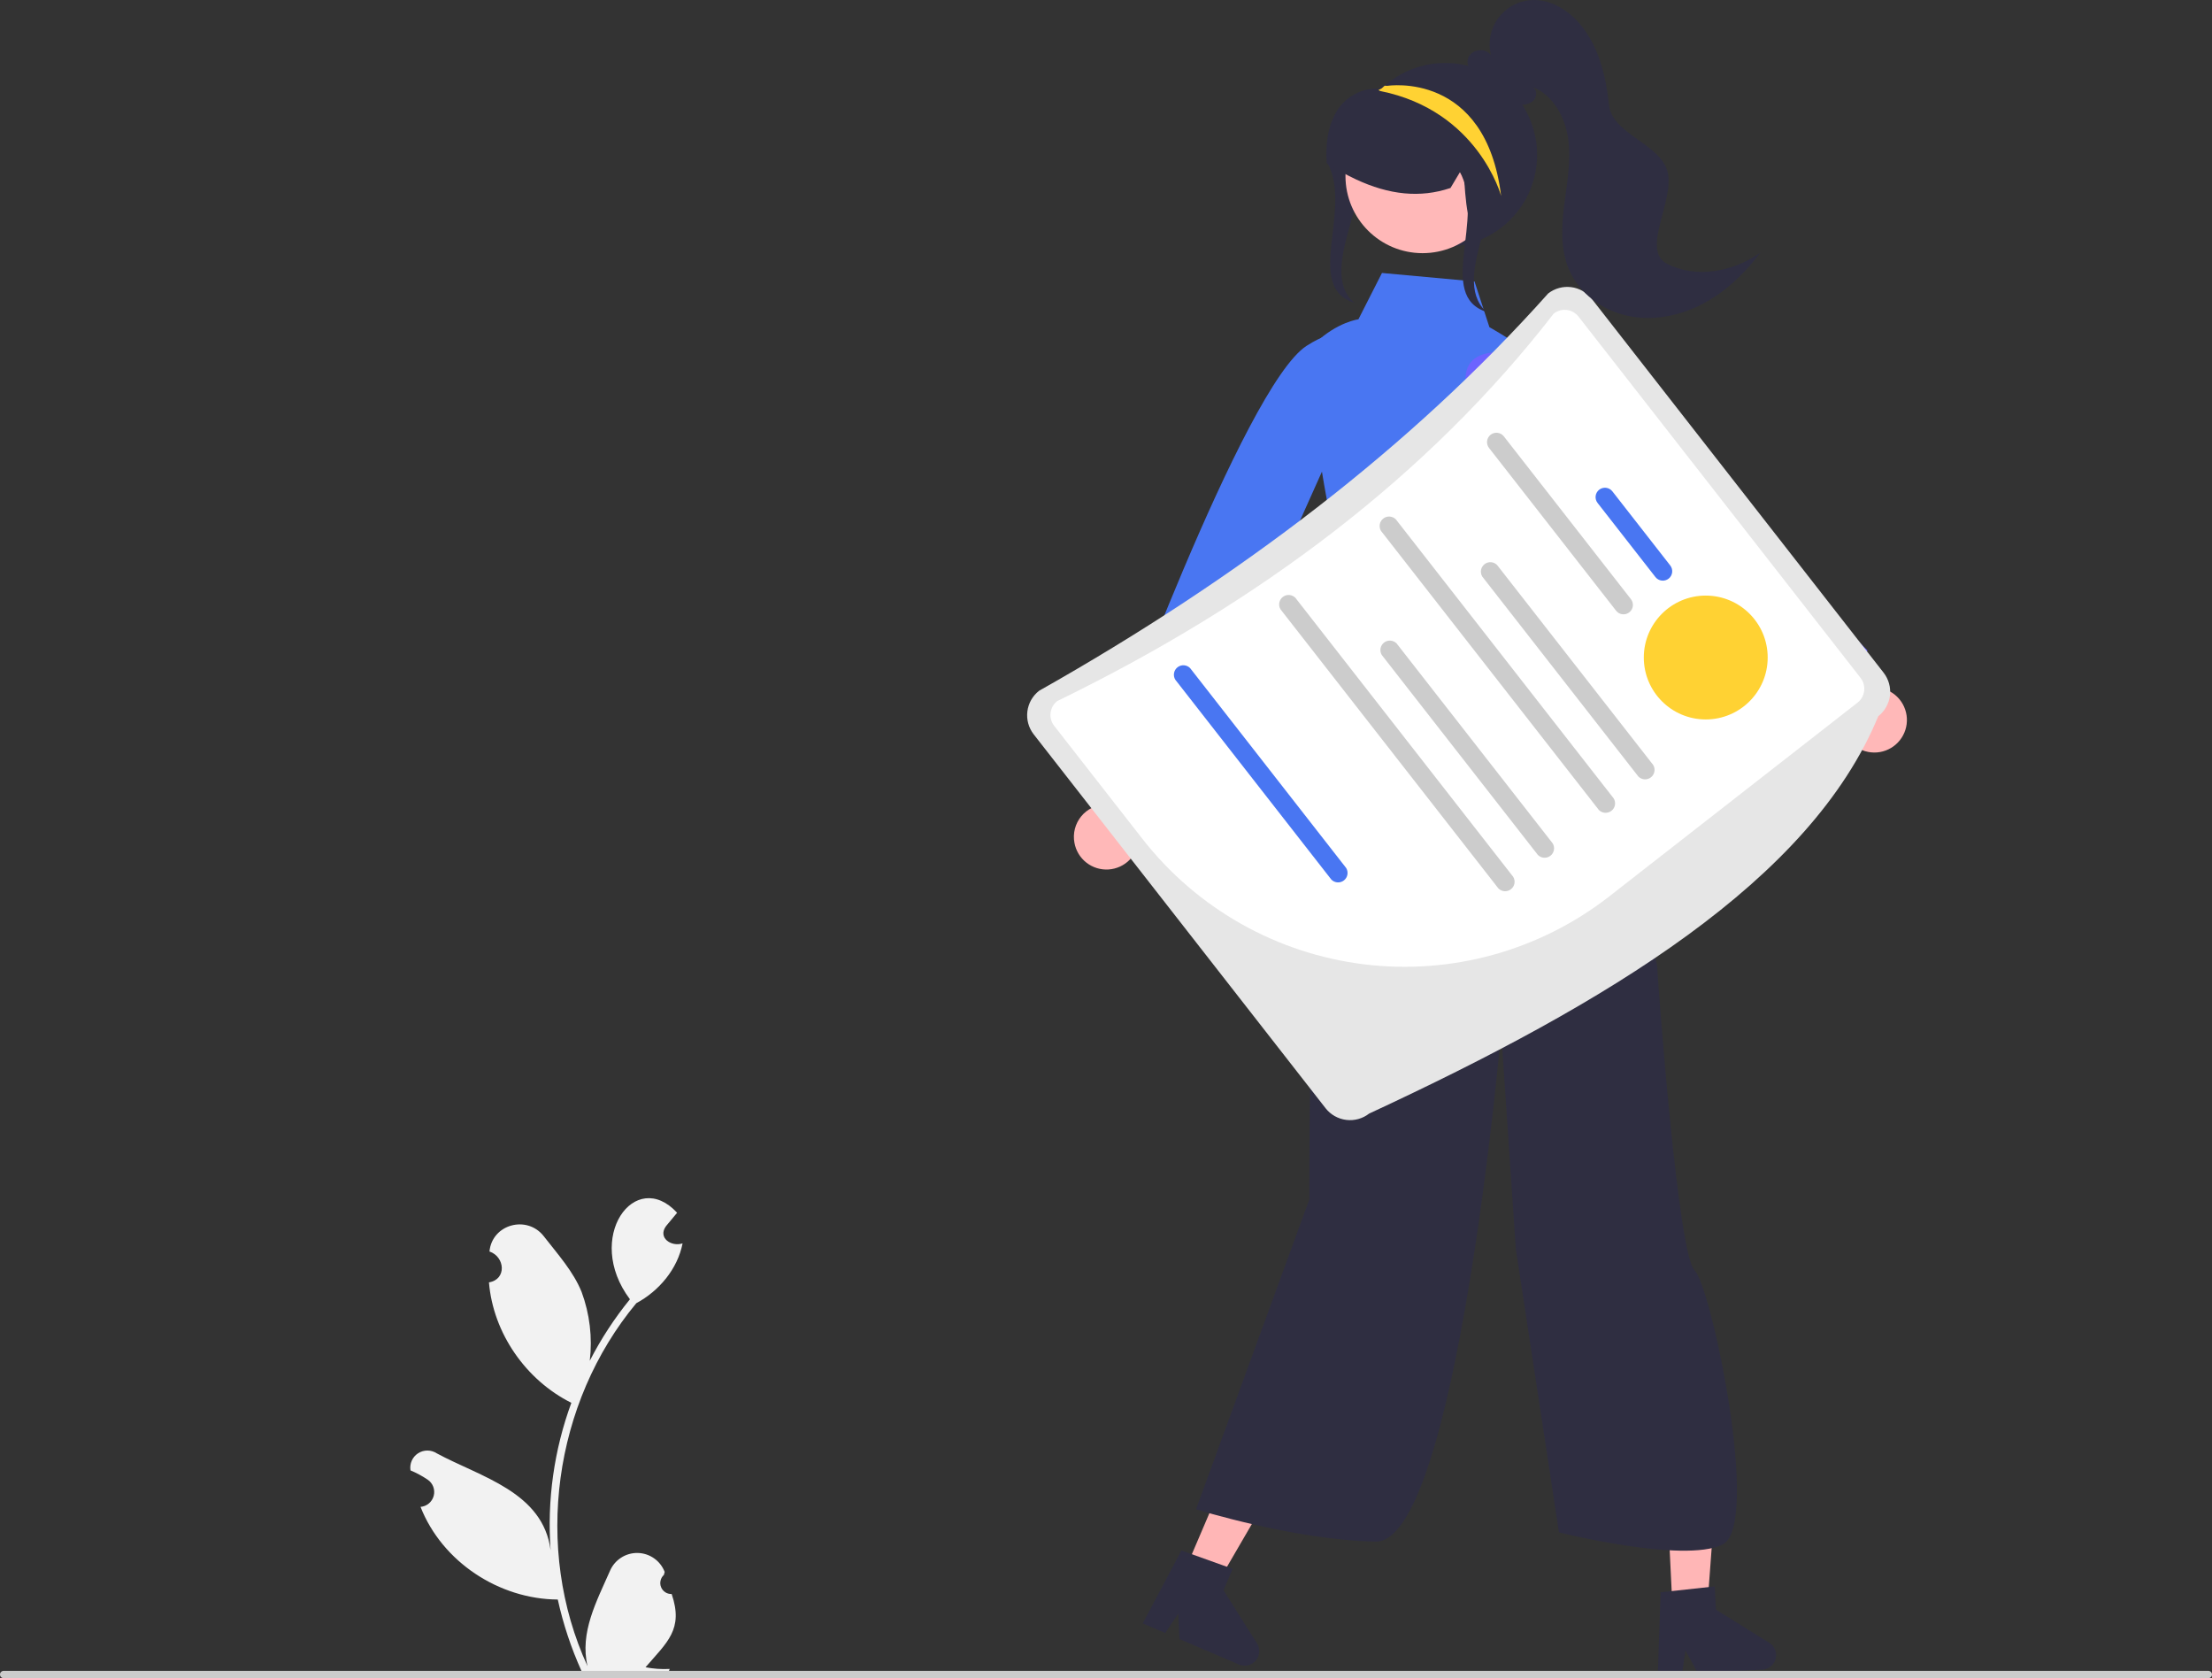 <svg width="501" height="380" viewBox="0 0 501 380" fill="none" xmlns="http://www.w3.org/2000/svg">
<rect x="0" y="0" width="501" height="380" fill="#333333" stroke="none"/>
<g clip-path="url(#clip0_28_1485)">
<path d="M300.518 36.654C306.622 47.165 295.128 64.876 306.712 68.553L305.758 67.599C298.765 59.002 313.38 40.806 306.388 32.208C305.301 30.947 304.369 29.561 303.61 28.08" fill="#2F2E41"/>
<path d="M243.354 190.859C243.154 189.807 243.187 188.724 243.451 187.687C243.714 186.649 244.203 185.682 244.881 184.853C245.559 184.024 246.411 183.354 247.376 182.89C248.342 182.426 249.397 182.179 250.468 182.167L265.556 138.35L273.907 148.99L257.955 189.933C257.856 191.733 257.1 193.434 255.831 194.714C254.561 195.994 252.866 196.764 251.066 196.879C249.266 196.993 247.487 196.443 246.066 195.334C244.644 194.224 243.679 192.632 243.354 190.859Z" fill="#FFB8B8"/>
<path d="M309.676 85.067C309.676 85.067 310.146 69.206 295.956 78.292C281.767 87.378 250.872 172.495 250.872 172.495L266.246 180.81L301.149 102.918L309.676 85.067Z" fill="#4976F2"/>
<path d="M267.813 356.921L274.899 359.947L289.95 334.069L279.492 329.602L267.813 356.921Z" fill="#FFB6B6"/>
<path d="M258.828 367.595L263.909 369.765L266.866 365.357L267.139 371.145L280.616 376.901C281.262 377.177 281.979 377.24 282.663 377.079C283.347 376.919 283.962 376.544 284.418 376.01C284.873 375.476 285.146 374.809 285.197 374.109C285.247 373.409 285.072 372.711 284.697 372.117L277.111 360.09L279.184 355.242L267.575 351.082L258.828 367.595Z" fill="#2F2E41"/>
<path d="M378.887 365.698L386.583 365.322L388.795 335.471L377.436 336.025L378.887 365.698Z" fill="#FFB6B6"/>
<path d="M375.476 379.225L380.996 378.955L381.726 373.698L384.504 378.784L399.142 378.069C399.844 378.034 400.516 377.777 401.061 377.334C401.606 376.89 401.995 376.285 402.171 375.605C402.347 374.925 402.301 374.207 402.04 373.555C401.778 372.903 401.316 372.352 400.719 371.981L388.634 364.483L388.377 359.217L376.117 360.551L375.476 379.225Z" fill="#2F2E41"/>
<path d="M152.127 360.942C151.617 360.96 151.114 360.822 150.686 360.545C150.257 360.268 149.924 359.866 149.732 359.394C149.54 358.922 149.497 358.402 149.611 357.904C149.724 357.407 149.987 356.957 150.365 356.614C150.43 356.366 150.477 356.187 150.542 355.938C150.066 354.695 149.23 353.623 148.14 352.858C147.05 352.093 145.757 351.671 144.426 351.646C143.095 351.621 141.787 351.994 140.669 352.717C139.551 353.439 138.674 354.48 138.152 355.704C135.138 362.574 131.254 369.679 133.079 377.296C120.797 350.62 125.374 317.628 144.116 295.094C149.264 292.323 153.462 287.353 154.598 281.546C152.055 282.381 148.915 280.29 150.846 277.64C151.682 276.628 152.525 275.624 153.361 274.612C143.832 264.272 132.208 280.269 142.673 294.202C139.165 298.513 136.118 303.179 133.581 308.124C134.206 302.854 133.57 297.511 131.727 292.534C129.854 287.894 126.299 283.968 123.174 279.943C119.374 275.038 111.437 277.208 110.861 283.381C114.399 284.581 114.811 289.71 110.744 290.373C111.698 301.876 119.109 312.508 129.406 317.647C125.483 328.325 123.883 339.716 124.711 351.061C123.011 337.795 108.815 334.445 98.921 329.085C98.291 328.673 97.556 328.453 96.804 328.452C96.052 328.451 95.316 328.668 94.686 329.078C94.056 329.488 93.558 330.072 93.255 330.76C92.951 331.448 92.854 332.209 92.975 332.95C94.343 333.521 95.65 334.226 96.877 335.056C97.453 335.45 97.892 336.013 98.135 336.667C98.377 337.321 98.412 338.034 98.233 338.708C98.055 339.382 97.672 339.984 97.138 340.432C96.603 340.881 95.943 341.153 95.248 341.211C100.142 353.66 113.022 362.11 126.333 362.19C127.559 367.758 129.361 373.184 131.709 378.38L151.464 378.568C151.537 378.349 151.603 378.123 151.669 377.904C149.839 378.002 148.004 377.875 146.205 377.527C151.098 371.847 154.866 368.961 152.127 360.942Z" fill="#F2F2F2"/>
<path d="M359.445 171.65C359.445 171.65 375.096 214.284 375.349 219.055C375.602 223.826 380.065 284.159 383.808 287.664C387.552 291.17 398.996 345.518 390.091 349.769C381.186 354.02 353.092 346.978 353.092 346.978L343.319 282.779L339.999 233.595C339.999 233.595 329.891 349.415 311.559 349.074C293.227 348.734 270.888 341.756 270.888 341.756L296.547 271.614C296.547 271.614 296.184 188.576 302.131 171.828C308.079 155.08 359.445 171.65 359.445 171.65Z" fill="#2F2E41"/>
<path d="M313.005 61.809L333.965 63.728L337.341 74.088C337.341 74.088 354.882 83.718 350.998 88.092C347.114 92.467 351.866 121.947 351.866 121.947L350.793 145.877C350.793 145.877 351.946 162.456 355.396 166.276C358.847 170.096 367.875 179.463 361.496 174.981C339.13 159.269 300.037 172.527 300.037 172.527L305.622 138.334C305.622 138.334 292.937 82.353 297.943 77.625C302.949 72.897 307.672 72.3 307.672 72.3L313.005 61.809Z" fill="#4976F2"/>
<path d="M423.139 170.266C422.086 170.07 421.089 169.646 420.218 169.023C419.346 168.4 418.622 167.594 418.097 166.661C417.571 165.728 417.256 164.691 417.175 163.624C417.093 162.556 417.247 161.483 417.625 160.482L382.274 130.502L395.227 126.594L427.584 156.333C429.226 157.079 430.536 158.402 431.268 160.049C431.999 161.697 432.101 163.556 431.553 165.273C431.005 166.99 429.846 168.447 428.295 169.368C426.744 170.288 424.91 170.608 423.139 170.266Z" fill="#FFB8B8"/>
<path d="M333.36 91.85C333.36 91.85 326.395 77.59 343.07 80.026C359.744 82.462 422.977 147.296 422.977 147.296L412.395 161.204L348.488 104.604L333.36 91.85Z" fill="#6C63FF"/>
<path d="M360.514 67.662L426.625 152.324C427.769 153.793 428.283 155.656 428.056 157.504C427.828 159.352 426.876 161.034 425.41 162.182C410.057 199.444 364.126 227.075 310.095 252.156C308.625 253.3 306.762 253.815 304.913 253.587C303.064 253.359 301.381 252.407 300.233 250.941L234.122 166.278C232.977 164.81 232.462 162.947 232.69 161.098C232.918 159.25 233.87 157.568 235.338 156.421C280.68 130.828 319.652 101.177 350.653 66.447C352.123 65.304 353.986 64.79 355.835 65.017C357.683 65.245 359.366 66.196 360.514 67.662Z" fill="#E6E6E6"/>
<path d="M238.762 164.353L258.886 190.123C271.178 205.77 289.166 215.919 308.92 218.353C328.674 220.786 348.588 215.306 364.314 203.111L420.709 159.109C421.544 158.456 422.087 157.5 422.218 156.448C422.348 155.397 422.056 154.337 421.406 153.5L357.523 71.691C356.869 70.857 355.91 70.316 354.858 70.188C353.806 70.059 352.746 70.353 351.91 71.005C323.383 107.828 285.196 136.483 239.453 158.749C238.619 159.401 238.078 160.357 237.948 161.408C237.819 162.459 238.112 163.518 238.762 164.353Z" fill="white"/>
<path d="M361.833 113.88L374.939 130.663C375.287 131.108 375.797 131.396 376.357 131.465C376.917 131.533 377.482 131.377 377.927 131.03C378.372 130.683 378.661 130.173 378.73 129.613C378.8 129.053 378.644 128.488 378.297 128.043L365.191 111.26C365.019 111.039 364.805 110.855 364.562 110.717C364.319 110.579 364.05 110.49 363.773 110.456C363.495 110.421 363.213 110.442 362.943 110.517C362.674 110.591 362.421 110.718 362.201 110.89C361.98 111.062 361.795 111.276 361.658 111.52C361.52 111.763 361.431 112.031 361.397 112.309C361.363 112.587 361.384 112.868 361.459 113.138C361.534 113.407 361.661 113.66 361.833 113.88Z" fill="#4976F2"/>
<path d="M337.251 101.43L366.032 138.287C366.204 138.507 366.418 138.692 366.661 138.83C366.905 138.967 367.173 139.056 367.45 139.09C367.728 139.124 368.01 139.104 368.279 139.029C368.549 138.954 368.801 138.827 369.022 138.655C369.242 138.483 369.426 138.27 369.564 138.026C369.702 137.783 369.791 137.515 369.825 137.237C369.859 136.96 369.838 136.678 369.764 136.409C369.689 136.14 369.562 135.887 369.39 135.667L340.609 98.81C340.437 98.589 340.223 98.404 339.98 98.266C339.736 98.128 339.468 98.039 339.19 98.004C338.912 97.97 338.63 97.991 338.36 98.065C338.091 98.14 337.838 98.267 337.617 98.439C337.397 98.611 337.212 98.825 337.074 99.069C336.936 99.312 336.848 99.581 336.814 99.859C336.78 100.137 336.801 100.418 336.876 100.688C336.951 100.958 337.078 101.21 337.251 101.43Z" fill="#CCCCCC"/>
<path d="M386.338 162.907C378.59 162.907 372.309 156.629 372.309 148.884C372.309 141.14 378.59 134.861 386.338 134.861C394.086 134.861 400.367 141.14 400.367 148.884C400.367 156.629 394.086 162.907 386.338 162.907Z" fill="#FFD233"/>
<path d="M335.723 130.56L371.072 175.828C371.441 176.203 371.935 176.43 372.46 176.465C372.986 176.499 373.505 176.34 373.92 176.016C374.335 175.692 374.617 175.227 374.711 174.709C374.805 174.191 374.705 173.657 374.43 173.208L339.081 127.94C338.712 127.565 338.218 127.338 337.693 127.303C337.167 127.269 336.648 127.429 336.233 127.752C335.818 128.076 335.536 128.541 335.442 129.059C335.348 129.577 335.448 130.111 335.723 130.56Z" fill="#CCCCCC"/>
<path d="M312.791 120.224L362.129 183.407C362.498 183.783 362.993 184.009 363.518 184.044C364.043 184.078 364.563 183.919 364.978 183.595C365.393 183.271 365.674 182.806 365.768 182.288C365.862 181.77 365.762 181.236 365.487 180.787L316.149 117.604C315.78 117.229 315.286 117.002 314.761 116.968C314.236 116.933 313.716 117.093 313.301 117.417C312.886 117.74 312.604 118.206 312.51 118.723C312.417 119.241 312.517 119.776 312.791 120.224Z" fill="#CCCCCC"/>
<path d="M312.963 148.318L348.312 193.586C348.68 193.961 349.175 194.188 349.7 194.222C350.225 194.257 350.745 194.097 351.16 193.773C351.575 193.45 351.856 192.984 351.95 192.467C352.044 191.949 351.944 191.414 351.67 190.966L316.321 145.698C315.952 145.322 315.458 145.096 314.932 145.061C314.407 145.026 313.887 145.186 313.472 145.51C313.057 145.834 312.776 146.299 312.682 146.817C312.588 147.335 312.688 147.869 312.963 148.318Z" fill="#CCCCCC"/>
<path d="M266.19 153.9L301.539 199.168C301.908 199.543 302.402 199.77 302.928 199.805C303.453 199.839 303.973 199.679 304.388 199.356C304.803 199.032 305.084 198.567 305.178 198.049C305.272 197.531 305.172 196.997 304.897 196.548L269.548 151.28C269.18 150.905 268.685 150.678 268.16 150.643C267.635 150.609 267.115 150.769 266.7 151.092C266.285 151.416 266.004 151.881 265.91 152.399C265.816 152.917 265.916 153.451 266.19 153.9Z" fill="#4976F2"/>
<path d="M290.032 137.982L339.37 201.165C339.739 201.54 340.233 201.767 340.758 201.802C341.284 201.836 341.803 201.676 342.218 201.353C342.633 201.029 342.915 200.564 343.009 200.046C343.103 199.528 343.003 198.994 342.728 198.545L293.39 135.362C293.021 134.987 292.526 134.76 292.001 134.725C291.476 134.691 290.956 134.851 290.541 135.174C290.126 135.498 289.845 135.963 289.751 136.481C289.657 136.999 289.757 137.533 290.032 137.982Z" fill="#CCCCCC"/>
<path d="M348.145 35.061C348.146 38.467 347.31 41.822 345.712 44.83C344.113 47.839 341.8 50.409 338.976 52.315C336.152 54.221 332.903 55.406 329.514 55.764C326.125 56.122 322.7 55.643 319.539 54.369C316.379 53.095 313.579 51.065 311.387 48.457C309.194 45.849 307.676 42.743 306.965 39.411C306.254 36.08 306.371 32.625 307.308 29.35C308.244 26.074 309.971 23.079 312.336 20.626L312.436 20.526C312.602 20.352 312.769 20.177 312.944 20.01C312.945 20.01 312.946 20.01 312.947 20.01C312.948 20.009 312.949 20.009 312.95 20.008C312.95 20.007 312.951 20.006 312.951 20.005C312.952 20.004 312.952 20.003 312.952 20.002C313.168 19.802 313.385 19.602 313.61 19.411C316.618 16.775 320.323 15.061 324.281 14.475C328.238 13.889 332.281 14.455 335.925 16.106C339.569 17.758 342.659 20.424 344.826 23.785C346.994 27.147 348.146 31.061 348.145 35.061Z" fill="#2F2E41"/>
<path d="M322.197 57.325C312.555 57.325 304.739 49.512 304.739 39.874C304.739 30.237 312.555 22.424 322.197 22.424C331.838 22.424 339.654 30.237 339.654 39.874C339.654 49.512 331.838 57.325 322.197 57.325Z" fill="#FFB8B8"/>
<path d="M340.807 44.526C342.514 36.839 340.047 28.227 334.67 23.095C331.965 20.565 328.601 18.849 324.964 18.145C321.328 17.44 317.566 17.776 314.112 19.112C313.673 19.289 313.234 19.483 312.803 19.686L312.603 19.78V19.809C312.564 19.836 312.525 19.864 312.486 19.893C312.405 19.969 312.306 20.024 312.198 20.052C310.682 20.013 309.175 20.294 307.775 20.877C306.375 21.46 305.115 22.332 304.076 23.436C301.37 26.371 300.096 31.114 300.487 36.79L300.499 36.968L300.65 37.062C302.699 38.36 304.825 39.531 307.016 40.57C314.68 44.172 321.676 44.84 328.401 42.608L328.524 42.567L331.347 37.839C331.926 41.1 331.617 51.917 334.942 52.503L340.735 44.852L340.807 44.526Z" fill="#2F2E41"/>
<path d="M377.557 59.72C371.616 56.655 379.257 45.53 377.721 39.026C376.186 32.522 365.13 30.43 364.426 23.785C363.721 17.139 362.064 10.285 357.677 5.242C354.874 2.02 350.743 -0.359 346.49 0.045C345.051 0.181 343.659 0.626 342.407 1.349C341.156 2.072 340.075 3.056 339.239 4.235C338.402 5.413 337.829 6.758 337.559 8.177C337.29 9.596 337.329 11.057 337.675 12.46C336.464 10.745 333.33 11.117 332.555 13.068C331.865 14.802 333.388 16.902 335.181 17.056C337.527 19.952 340.213 23.025 343.889 23.609C344.474 23.744 345.083 23.743 345.668 23.608C346.253 23.473 346.801 23.207 347.268 22.83C348.133 22 348.2 20.34 347.174 19.72C351.793 21.554 354.501 26.546 355.186 31.466C355.871 36.386 354.923 41.364 354.298 46.293C353.674 51.221 353.404 56.406 355.338 60.982C357.622 66.389 362.88 70.265 368.619 71.507C374.358 72.75 380.469 71.536 385.664 68.799C390.859 66.062 395.19 61.884 398.729 57.2C392.633 61.527 384.2 63.148 377.557 59.72Z" fill="#2F2E41"/>
<path d="M330.536 38.747C336.64 49.258 325.146 66.969 336.73 70.647L335.776 69.693C328.783 61.096 343.398 42.899 336.406 34.302C335.319 33.041 334.387 31.655 333.628 30.174" fill="#2F2E41"/>
<path d="M339.992 44.367C339.992 44.367 334.821 25.071 312.653 20.617C312.628 20.609 312.544 20.576 312.436 20.526C312.369 20.484 312.286 20.443 312.203 20.401C312.453 20.26 312.694 20.135 312.944 20.01L312.947 20.009L312.95 20.007L312.952 20.005L312.952 20.002C313.169 19.802 313.385 19.602 313.61 19.41L314.243 19.436C314.243 19.436 336.486 15.914 339.992 44.367Z" fill="#FFD233"/>
<path d="M501 379.17C501 379.279 500.979 379.388 500.937 379.488C500.896 379.589 500.835 379.681 500.757 379.758C500.68 379.835 500.588 379.896 500.488 379.938C500.387 379.98 500.278 380.001 500.169 380.001H0.831C0.61 380.001 0.399 379.913 0.243 379.757C0.087 379.602 -6.10352e-05 379.39 -6.10352e-05 379.17C-6.10352e-05 378.95 0.087 378.739 0.243 378.583C0.399 378.427 0.61 378.34 0.831 378.34H500.169C500.278 378.34 500.387 378.361 500.488 378.402C500.588 378.444 500.68 378.505 500.757 378.582C500.835 378.66 500.896 378.751 500.937 378.852C500.979 378.953 501 379.061 501 379.17Z" fill="#CCCCCC"/>
</g>
<defs>
<clipPath id="clip0_28_1485">
<rect width="501" height="380" fill="white" transform="matrix(-1 0 0 1 501 0)"/>
</clipPath>
</defs>
</svg>
